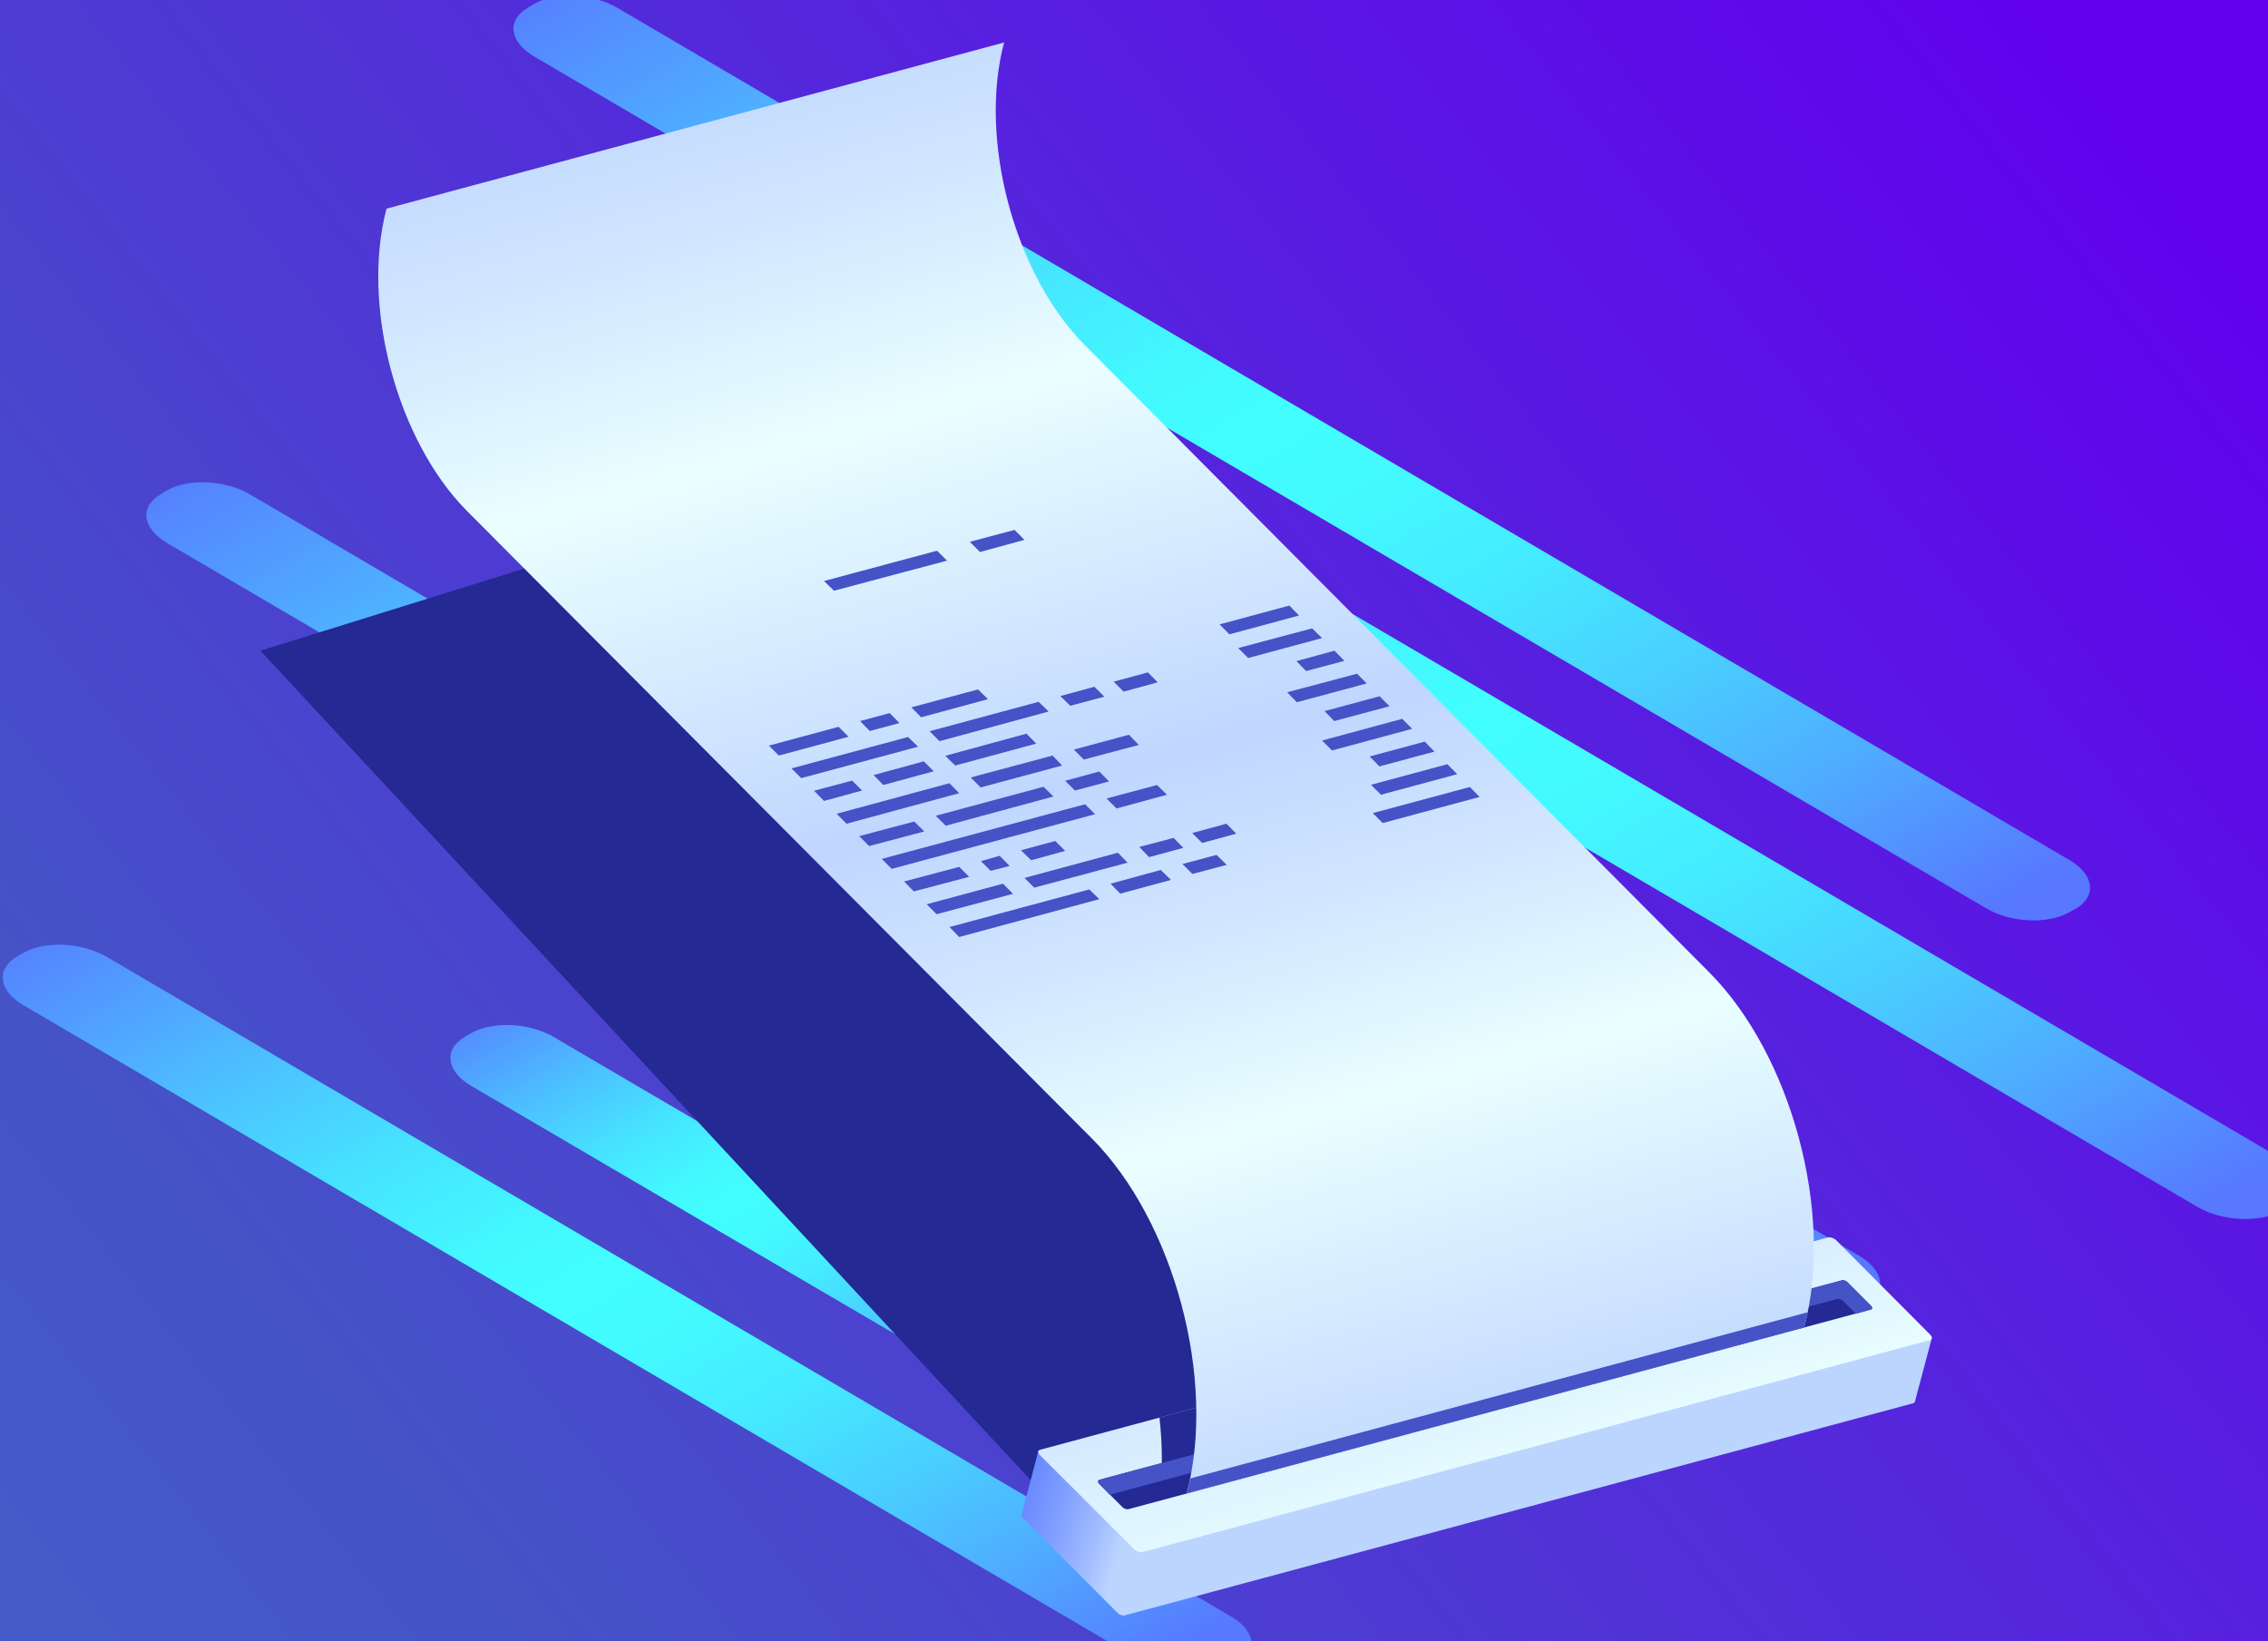 <?xml version="1.0" encoding="utf-8"?>
<!-- Generator: Adobe Illustrator 16.0.0, SVG Export Plug-In . SVG Version: 6.00 Build 0)  -->
<!DOCTYPE svg PUBLIC "-//W3C//DTD SVG 1.1//EN" "http://www.w3.org/Graphics/SVG/1.1/DTD/svg11.dtd">
<svg version="1.1" id="animation" xmlns="http://www.w3.org/2000/svg" xmlns:xlink="http://www.w3.org/1999/xlink" x="0px" y="0px"
	 width="10.25px" height="7.417px" viewBox="83.083 86.25 10.25 7.417" enable-background="new 83.083 86.25 10.25 7.417"
	 xml:space="preserve">
<rect x="83.083" y="86.25" width="10.25" height="7.417" fill="#333333" stroke="none"/>
<linearGradient id="SVGID_1_" gradientUnits="userSpaceOnUse" x1="870.671" y1="-967.933" x2="818.065" y2="-1010.117" gradientTransform="matrix(0.345 0 0 -0.347 -207.501 -249.722)">
	<stop  offset="0.02" style="stop-color:#6200EE"/>
	<stop  offset="0.445" style="stop-color:#4553C7"/>
	<stop  offset="0.586" style="stop-color:#4563C9"/>
	<stop  offset="0.84" style="stop-color:#447ACB"/>
	<stop  offset="1" style="stop-color:#4482CC"/>
</linearGradient>
<path fill="url(#SVGID_1_)" d="M82.822,86.25h10.511v7.506H82.822V86.25z"/>
<g id="line-first-left">
	<g>
		<defs>
			<rect id="SVGID_2_" x="82.355" y="85.857" width="11.543" height="8.189"/>
		</defs>
		<clipPath id="SVGID_3_">
			<use xlink:href="#SVGID_2_"  overflow="visible"/>
		</clipPath>
		<g id="surface11" clip-path="url(#SVGID_3_)">

				<linearGradient id="SVGID_4_" gradientUnits="userSpaceOnUse" x1="-1258.548" y1="-2708.632" x2="-1258.548" y2="-2692.695" gradientTransform="matrix(0.3 -0.172 -0.344 -0.202 -466.372 -669.564)">
				<stop  offset="0" style="stop-color:#5778FF"/>
				<stop  offset="0.01" style="stop-color:#567CFF"/>
				<stop  offset="0.126" style="stop-color:#4FABFF"/>
				<stop  offset="0.237" style="stop-color:#49CFFF"/>
				<stop  offset="0.341" style="stop-color:#45EAFF"/>
				<stop  offset="0.433" style="stop-color:#43F9FF"/>
				<stop  offset="0.505" style="stop-color:#42FFFF"/>
				<stop  offset="0.572" style="stop-color:#43F7FF"/>
				<stop  offset="0.673" style="stop-color:#46E3FF"/>
				<stop  offset="0.795" style="stop-color:#4CC0FF"/>
				<stop  offset="0.933" style="stop-color:#5391FF"/>
				<stop  offset="1" style="stop-color:#5778FF"/>
			</linearGradient>
			<path fill="url(#SVGID_4_)" d="M83.188,90.557l-0.027,0.015c-0.097,0.057-0.085,0.154,0.026,0.22l5.082,2.982
				c0.112,0.065,0.281,0.074,0.379,0.017l0.026-0.015c0.096-0.056,0.086-0.154-0.026-0.219l-5.082-2.982
				C83.453,90.509,83.284,90.501,83.188,90.557z"/>
		</g>
	</g>
</g>
<g id="line_left_second">
	<g>
		<defs>
			<rect id="SVGID_5_" x="82.355" y="85.857" width="11.543" height="8.189"/>
		</defs>
		<clipPath id="SVGID_6_">
			<use xlink:href="#SVGID_5_"  overflow="visible"/>
		</clipPath>
		<g id="surface19" clip-path="url(#SVGID_6_)">

				<linearGradient id="SVGID_7_" gradientUnits="userSpaceOnUse" x1="-1256.181" y1="-2704.818" x2="-1256.181" y2="-2696.511" gradientTransform="matrix(0.3 -0.172 -0.344 -0.202 -466.372 -669.564)">
				<stop  offset="0" style="stop-color:#5778FF"/>
				<stop  offset="0.01" style="stop-color:#567CFF"/>
				<stop  offset="0.126" style="stop-color:#4FABFF"/>
				<stop  offset="0.237" style="stop-color:#49CFFF"/>
				<stop  offset="0.341" style="stop-color:#45EAFF"/>
				<stop  offset="0.433" style="stop-color:#43F9FF"/>
				<stop  offset="0.505" style="stop-color:#42FFFF"/>
				<stop  offset="0.572" style="stop-color:#43F7FF"/>
				<stop  offset="0.673" style="stop-color:#46E3FF"/>
				<stop  offset="0.795" style="stop-color:#4CC0FF"/>
				<stop  offset="0.933" style="stop-color:#5391FF"/>
				<stop  offset="1" style="stop-color:#5778FF"/>
			</linearGradient>
			<path fill="url(#SVGID_7_)" d="M85.211,90.92l-0.026,0.016c-0.098,0.056-0.086,0.154,0.026,0.221l2.455,1.438
				c0.11,0.066,0.28,0.074,0.378,0.019l0.025-0.016c0.099-0.055,0.086-0.153-0.025-0.219l-2.455-1.44
				C85.478,90.872,85.309,90.864,85.211,90.92z"/>
		</g>
	</g>
</g>
<g>
	<g>
		<defs>
			<rect id="SVGID_8_" x="82.355" y="85.857" width="11.543" height="8.189"/>
		</defs>
		<clipPath id="SVGID_9_">
			<use xlink:href="#SVGID_8_"  overflow="visible"/>
		</clipPath>
		<g id="surface27" clip-path="url(#SVGID_9_)">

				<linearGradient id="SVGID_10_" gradientUnits="userSpaceOnUse" x1="-1253.811" y1="-2708.632" x2="-1253.811" y2="-2698.218" gradientTransform="matrix(0.3 -0.172 -0.344 -0.202 -466.372 -669.564)">
				<stop  offset="0" style="stop-color:#5778FF"/>
				<stop  offset="0.01" style="stop-color:#567CFF"/>
				<stop  offset="0.126" style="stop-color:#4FABFF"/>
				<stop  offset="0.237" style="stop-color:#49CFFF"/>
				<stop  offset="0.341" style="stop-color:#45EAFF"/>
				<stop  offset="0.433" style="stop-color:#43F9FF"/>
				<stop  offset="0.505" style="stop-color:#42FFFF"/>
				<stop  offset="0.572" style="stop-color:#43F7FF"/>
				<stop  offset="0.673" style="stop-color:#46E3FF"/>
				<stop  offset="0.795" style="stop-color:#4CC0FF"/>
				<stop  offset="0.933" style="stop-color:#5391FF"/>
				<stop  offset="1" style="stop-color:#5778FF"/>
			</linearGradient>
			<path fill="url(#SVGID_10_)" d="M86.509,90.859l-0.025,0.014c-0.099,0.057-0.086,0.155,0.025,0.221l3.181,1.865
				c0.11,0.065,0.28,0.074,0.378,0.018l0.026-0.015c0.098-0.056,0.085-0.154-0.026-0.22l-3.18-1.866
				C86.776,90.811,86.606,90.803,86.509,90.859z"/>
		</g>
	</g>
</g>
<g id="line_back">
	<g>
		<defs>
			<rect id="SVGID_11_" x="82.355" y="85.857" width="11.543" height="8.189"/>
		</defs>
		<clipPath id="SVGID_12_">
			<use xlink:href="#SVGID_11_"  overflow="visible"/>
		</clipPath>
		<g id="surface35" clip-path="url(#SVGID_12_)">

				<linearGradient id="SVGID_13_" gradientUnits="userSpaceOnUse" x1="-1251.444" y1="-2708.632" x2="-1251.444" y2="-2688.392" gradientTransform="matrix(0.3 -0.172 -0.344 -0.202 -466.372 -669.564)">
				<stop  offset="0" style="stop-color:#5778FF"/>
				<stop  offset="0.01" style="stop-color:#567CFF"/>
				<stop  offset="0.126" style="stop-color:#4FABFF"/>
				<stop  offset="0.237" style="stop-color:#49CFFF"/>
				<stop  offset="0.341" style="stop-color:#45EAFF"/>
				<stop  offset="0.433" style="stop-color:#43F9FF"/>
				<stop  offset="0.505" style="stop-color:#42FFFF"/>
				<stop  offset="0.572" style="stop-color:#43F7FF"/>
				<stop  offset="0.673" style="stop-color:#46E3FF"/>
				<stop  offset="0.795" style="stop-color:#4CC0FF"/>
				<stop  offset="0.933" style="stop-color:#5391FF"/>
				<stop  offset="1" style="stop-color:#5778FF"/>
			</linearGradient>
			<path fill="url(#SVGID_13_)" d="M83.836,88.467l-0.025,0.016c-0.098,0.056-0.086,0.153,0.025,0.22l6.563,3.85
				c0.111,0.066,0.28,0.075,0.379,0.019l0.025-0.016c0.098-0.055,0.086-0.153-0.025-0.219l-6.563-3.851
				C84.104,88.419,83.934,88.411,83.836,88.467z"/>
		</g>
	</g>
</g>
<g id="right_second">
	<g>
		<defs>
			<rect id="SVGID_14_" x="82.355" y="85.857" width="11.543" height="8.189"/>
		</defs>
		<clipPath id="SVGID_15_">
			<use xlink:href="#SVGID_14_"  overflow="visible"/>
		</clipPath>
		<g id="surface43" clip-path="url(#SVGID_15_)">

				<linearGradient id="SVGID_16_" gradientUnits="userSpaceOnUse" x1="-1244.591" y1="-2710.265" x2="-1244.591" y2="-2690.023" gradientTransform="matrix(0.3 -0.172 -0.344 -0.202 -466.372 -669.564)">
				<stop  offset="0" style="stop-color:#5778FF"/>
				<stop  offset="0.01" style="stop-color:#567CFF"/>
				<stop  offset="0.126" style="stop-color:#4FABFF"/>
				<stop  offset="0.237" style="stop-color:#49CFFF"/>
				<stop  offset="0.341" style="stop-color:#45EAFF"/>
				<stop  offset="0.433" style="stop-color:#43F9FF"/>
				<stop  offset="0.505" style="stop-color:#42FFFF"/>
				<stop  offset="0.572" style="stop-color:#43F7FF"/>
				<stop  offset="0.673" style="stop-color:#46E3FF"/>
				<stop  offset="0.795" style="stop-color:#4CC0FF"/>
				<stop  offset="0.933" style="stop-color:#5391FF"/>
				<stop  offset="1" style="stop-color:#5778FF"/>
			</linearGradient>
			<path fill="url(#SVGID_16_)" d="M86.453,87.618l-0.025,0.016c-0.099,0.056-0.086,0.154,0.025,0.221l6.563,3.851
				c0.111,0.064,0.28,0.072,0.379,0.017l0.025-0.016c0.098-0.055,0.086-0.153-0.025-0.219l-6.564-3.85
				C86.721,87.57,86.551,87.563,86.453,87.618z"/>
		</g>
	</g>
</g>
<g id="right_first">
	<defs>
		<rect id="SVGID_17_" x="82.355" y="85.857" width="11.543" height="8.189"/>
	</defs>
	<clipPath id="SVGID_18_">
		<use xlink:href="#SVGID_17_"  overflow="visible"/>
	</clipPath>

		<linearGradient id="SVGID_19_" gradientUnits="userSpaceOnUse" x1="-1242.321" y1="-2705.507" x2="-1242.321" y2="-2685.267" gradientTransform="matrix(0.3 -0.172 -0.344 -0.202 -466.372 -669.564)">
		<stop  offset="0" style="stop-color:#5778FF"/>
		<stop  offset="0.01" style="stop-color:#567CFF"/>
		<stop  offset="0.126" style="stop-color:#4FABFF"/>
		<stop  offset="0.237" style="stop-color:#49CFFF"/>
		<stop  offset="0.341" style="stop-color:#45EAFF"/>
		<stop  offset="0.433" style="stop-color:#43F9FF"/>
		<stop  offset="0.505" style="stop-color:#42FFFF"/>
		<stop  offset="0.572" style="stop-color:#43F7FF"/>
		<stop  offset="0.673" style="stop-color:#46E3FF"/>
		<stop  offset="0.795" style="stop-color:#4CC0FF"/>
		<stop  offset="0.933" style="stop-color:#5391FF"/>
		<stop  offset="1" style="stop-color:#5778FF"/>
	</linearGradient>
	<path clip-path="url(#SVGID_18_)" fill="url(#SVGID_19_)" d="M85.496,86.268l-0.026,0.016c-0.098,0.057-0.086,0.154,0.025,0.22
		l6.564,3.851c0.11,0.066,0.28,0.074,0.378,0.017l0.026-0.014c0.097-0.056,0.085-0.155-0.026-0.22l-6.563-3.852
		C85.764,86.22,85.594,86.213,85.496,86.268z"/>
</g>
<g>
	<g>
		<defs>
			<rect id="SVGID_20_" x="82.355" y="85.857" width="11.543" height="8.189"/>
		</defs>
		<clipPath id="SVGID_21_">
			<use xlink:href="#SVGID_20_"  overflow="visible"/>
		</clipPath>
		<g id="surface59" clip-path="url(#SVGID_21_)">

				<linearGradient id="SVGID_22_" gradientUnits="userSpaceOnUse" x1="-1249.074" y1="-2708.636" x2="-1249.074" y2="-2691.431" gradientTransform="matrix(0.3 -0.172 -0.344 -0.202 -466.372 -669.564)">
				<stop  offset="0" style="stop-color:#5778FF"/>
				<stop  offset="0.01" style="stop-color:#567CFF"/>
				<stop  offset="0.126" style="stop-color:#4FABFF"/>
				<stop  offset="0.237" style="stop-color:#49CFFF"/>
				<stop  offset="0.341" style="stop-color:#45EAFF"/>
				<stop  offset="0.433" style="stop-color:#43F9FF"/>
				<stop  offset="0.505" style="stop-color:#42FFFF"/>
				<stop  offset="0.572" style="stop-color:#43F7FF"/>
				<stop  offset="0.673" style="stop-color:#46E3FF"/>
				<stop  offset="0.795" style="stop-color:#4CC0FF"/>
				<stop  offset="0.933" style="stop-color:#5391FF"/>
				<stop  offset="1" style="stop-color:#5778FF"/>
			</linearGradient>
			<path fill="url(#SVGID_22_)" d="M85.592,88.674l-0.026,0.016c-0.096,0.056-0.086,0.153,0.026,0.219l5.518,3.237
				c0.111,0.065,0.281,0.073,0.379,0.019l0.026-0.016c0.096-0.057,0.085-0.153-0.026-0.221l-5.518-3.236
				C85.858,88.625,85.689,88.618,85.592,88.674z"/>
		</g>
	</g>
</g>
<g>
	<g>
		<defs>
			<rect id="SVGID_23_" x="82.355" y="85.857" width="11.543" height="8.189"/>
		</defs>
		<clipPath id="SVGID_24_">
			<use xlink:href="#SVGID_23_"  overflow="visible"/>
		</clipPath>
		<g id="surface67" clip-path="url(#SVGID_24_)">

				<linearGradient id="SVGID_25_" gradientUnits="userSpaceOnUse" x1="-1246.706" y1="-2699.882" x2="-1246.706" y2="-2692.699" gradientTransform="matrix(0.3 -0.172 -0.344 -0.202 -466.372 -669.564)">
				<stop  offset="0" style="stop-color:#5778FF"/>
				<stop  offset="0.01" style="stop-color:#567CFF"/>
				<stop  offset="0.126" style="stop-color:#4FABFF"/>
				<stop  offset="0.237" style="stop-color:#49CFFF"/>
				<stop  offset="0.341" style="stop-color:#45EAFF"/>
				<stop  offset="0.433" style="stop-color:#43F9FF"/>
				<stop  offset="0.505" style="stop-color:#42FFFF"/>
				<stop  offset="0.572" style="stop-color:#43F7FF"/>
				<stop  offset="0.673" style="stop-color:#46E3FF"/>
				<stop  offset="0.795" style="stop-color:#4CC0FF"/>
				<stop  offset="0.933" style="stop-color:#5391FF"/>
				<stop  offset="1" style="stop-color:#5778FF"/>
			</linearGradient>
			<path fill="url(#SVGID_25_)" d="M86.738,88.522l-0.026,0.016c-0.097,0.055-0.086,0.154,0.026,0.219l2.067,1.214
				c0.111,0.064,0.28,0.073,0.378,0.017l0.026-0.013c0.098-0.057,0.085-0.156-0.025-0.222l-2.067-1.214
				C87.005,88.475,86.834,88.467,86.738,88.522z"/>
		</g>
	</g>
</g>
<g>
	<g>
		<defs>
			<rect id="SVGID_26_" x="82.355" y="85.857" width="11.543" height="8.189"/>
		</defs>
		<clipPath id="SVGID_27_">
			<use xlink:href="#SVGID_26_"  overflow="visible"/>
		</clipPath>
		<g id="surface75" clip-path="url(#SVGID_27_)">
			<path fill="#242993" d="M87.797,93l-3.537-3.809l2.018-0.628l2.193,2.598l0.816,1.853L87.797,93z"/>
		</g>
	</g>
</g>
<linearGradient id="SVGID_28_" gradientUnits="userSpaceOnUse" x1="-52.046" y1="729.865" x2="-47.16" y2="738.664" gradientTransform="matrix(0.244 -0.245 0.244 0.245 -77.731 -99.436)">
	<stop  offset="0" style="stop-color:#5778FF"/>
	<stop  offset="0.04" style="stop-color:#5C7DFF"/>
	<stop  offset="0.087" style="stop-color:#6A8AFF"/>
	<stop  offset="0.137" style="stop-color:#82A0FF"/>
	<stop  offset="0.19" style="stop-color:#A3BEFF"/>
	<stop  offset="0.224" style="stop-color:#BCD5FF"/>
</linearGradient>
<path fill="url(#SVGID_28_)" d="M91.813,92.3l-0.076,0.286v-0.001c-0.001,0.004-0.004,0.007-0.01,0.008L88.17,93.55
	c-0.012,0.005-0.03-0.002-0.038-0.012l-0.426-0.427c-0.005-0.006-0.007-0.011-0.006-0.014l0,0c0-0.001,0-0.001,0-0.001l0.076-0.289
	l0.207,0.206l3.282-0.884c0.013-0.003,0.029,0.002,0.039,0.013l0.146,0.147L91.813,92.3z"/>
<linearGradient id="SVGID_29_" gradientUnits="userSpaceOnUse" x1="-46.047" y1="729.841" x2="-49.294" y2="736.188" gradientTransform="matrix(0.244 -0.245 0.244 0.245 -77.731 -99.436)">
	<stop  offset="0" style="stop-color:#C0D6FF"/>
	<stop  offset="0.298" style="stop-color:#C5DBFF"/>
	<stop  offset="0.649" style="stop-color:#D3E9FF"/>
	<stop  offset="1" style="stop-color:#E9FFFF"/>
</linearGradient>
<path fill="url(#SVGID_29_)" d="M91.344,91.843l-3.558,0.959c-0.013,0.002-0.014,0.012-0.005,0.023l0.428,0.427
	c0.009,0.011,0.026,0.015,0.038,0.013l3.558-0.958c0.011-0.004,0.012-0.013,0.003-0.023l-0.426-0.428
	C91.372,91.846,91.354,91.84,91.344,91.843z"/>
<g>
	<g>
		<defs>
			<rect id="SVGID_30_" x="82.355" y="85.857" width="11.543" height="8.189"/>
		</defs>
		<clipPath id="SVGID_31_">
			<use xlink:href="#SVGID_30_"  overflow="visible"/>
		</clipPath>
		<g id="surface83" clip-path="url(#SVGID_31_)">
			<path fill="#242993" d="M91.118,92.243l-2.789,0.727c0.008-0.102,0.006-0.208-0.006-0.313l2.791-0.751
				C91.126,92.021,91.128,92.134,91.118,92.243z"/>
		</g>
	</g>
</g>
<path fill="#242993" d="M91.406,92.037l-3.354,0.901c-0.007,0.002-0.009,0.011-0.002,0.018l0.106,0.106
	c0.008,0.008,0.02,0.011,0.027,0.009l3.354-0.902c0.008-0.002,0.009-0.01,0.002-0.017l-0.107-0.107
	C91.427,92.039,91.414,92.034,91.406,92.037z"/>
<path fill="#4553C7" d="M91.538,92.169l-0.068,0.019l-0.058-0.059c-0.007-0.006-0.02-0.011-0.026-0.008l-3.288,0.885l-0.048-0.051
	c-0.007-0.006-0.005-0.015,0.002-0.017l3.354-0.901c0.008-0.003,0.021,0.002,0.026,0.008l0.107,0.107
	C91.547,92.159,91.546,92.167,91.538,92.169z"/>
<g id="document">
	<g>
		<defs>
			<rect id="SVGID_32_" x="82.355" y="85.857" width="11.543" height="8.189"/>
		</defs>
		<clipPath id="SVGID_33_">
			<use xlink:href="#SVGID_32_"  overflow="visible"/>
		</clipPath>
		<g id="surface91" clip-path="url(#SVGID_33_)">

				<linearGradient id="SVGID_34_" gradientUnits="userSpaceOnUse" x1="-41.307" y1="716.436" x2="-51.499" y2="734.495" gradientTransform="matrix(0.244 -0.245 0.244 0.245 -77.731 -99.436)">
				<stop  offset="0" style="stop-color:#C0D6FF"/>
				<stop  offset="0.12" style="stop-color:#D0E6FF"/>
				<stop  offset="0.263" style="stop-color:#E9FFFF"/>
				<stop  offset="0.514" style="stop-color:#C0D6FF"/>
				<stop  offset="0.624" style="stop-color:#D0E6FF"/>
				<stop  offset="0.755" style="stop-color:#E9FFFF"/>
				<stop  offset="1" style="stop-color:#C0D6FF"/>
			</linearGradient>
			<path fill="url(#SVGID_34_)" d="M84.83,87.193l2.791-0.751c-0.117,0.437,0.047,1.048,0.363,1.366l2.823,2.836
				c0.374,0.375,0.566,1.093,0.43,1.605L88.446,93c0.136-0.512-0.056-1.23-0.429-1.605l-2.823-2.835
				C84.876,88.24,84.714,87.629,84.83,87.193z"/>
		</g>
	</g>
</g>
<g>
	<g>
		<defs>
			<rect id="SVGID_35_" x="82.355" y="85.857" width="11.543" height="8.189"/>
		</defs>
		<clipPath id="SVGID_36_">
			<use xlink:href="#SVGID_35_"  overflow="visible"/>
		</clipPath>
		<g id="surface99" clip-path="url(#SVGID_36_)">
			<path fill="#4553C7" d="M91.237,92.25L88.446,93c0.006-0.022,0.012-0.045,0.017-0.068l2.79-0.751
				C91.248,92.204,91.243,92.228,91.237,92.25z"/>
		</g>
	</g>
</g>
<g id="text">
	<g>
		<defs>
			<rect id="SVGID_37_" x="82.355" y="85.857" width="11.543" height="8.189"/>
		</defs>
		<clipPath id="SVGID_38_">
			<use xlink:href="#SVGID_37_"  overflow="visible"/>
		</clipPath>
		<g id="surface107" clip-path="url(#SVGID_38_)">
			<path fill="#4553C7" d="M88.006,90.27l-0.632,0.17l0.044,0.045l0.633-0.171L88.006,90.27z"/>
			<path fill="#4553C7" d="M88.329,90.182l-0.227,0.062l0.044,0.045l0.229-0.062L88.329,90.182z"/>
			<path fill="#4553C7" d="M88.581,90.114l-0.154,0.041l0.045,0.045l0.155-0.041L88.581,90.114z"/>
			<path fill="#4553C7" d="M87.616,90.244l-0.345,0.093l0.045,0.045l0.345-0.092L87.616,90.244z"/>
			<path fill="#4553C7" d="M88.135,90.104l-0.422,0.114l0.044,0.044l0.422-0.113L88.135,90.104z"/>
			<path fill="#4553C7" d="M88.387,90.037l-0.155,0.041l0.044,0.046l0.155-0.042L88.387,90.037z"/>
			<path fill="#4553C7" d="M88.626,89.973l-0.155,0.042l0.045,0.045l0.154-0.042L88.626,89.973z"/>
			<path fill="#4553C7" d="M87.418,90.168l-0.249,0.066l0.044,0.045l0.25-0.066L87.418,90.168z"/>
			<path fill="#4553C7" d="M87.601,90.118l-0.085,0.024l0.044,0.044l0.086-0.022L87.601,90.118z"/>
			<path fill="#4553C7" d="M87.852,90.051l-0.155,0.042l0.046,0.045l0.154-0.042L87.852,90.051z"/>
			<path fill="#4553C7" d="M87.987,89.885l-0.919,0.247l0.045,0.045l0.919-0.247L87.987,89.885z"/>
			<path fill="#4553C7" d="M88.312,89.798l-0.228,0.061l0.045,0.045l0.228-0.062L88.312,89.798z"/>
			<path fill="#4553C7" d="M87.215,89.963l-0.249,0.066l0.045,0.045l0.249-0.066L87.215,89.963z"/>
			<path fill="#4553C7" d="M87.799,89.806l-0.487,0.131l0.045,0.045l0.487-0.132L87.799,89.806z"/>
			<path fill="#4553C7" d="M88.051,89.737l-0.154,0.042l0.044,0.044l0.154-0.041L88.051,89.737z"/>
			<path fill="#4553C7" d="M87.374,89.79l-0.51,0.138l0.045,0.045l0.509-0.138L87.374,89.79z"/>
			<path fill="#4553C7" d="M87.84,89.665l-0.37,0.099l0.045,0.045l0.368-0.099L87.84,89.665z"/>
			<path fill="#4553C7" d="M88.185,89.571l-0.249,0.067l0.045,0.045l0.249-0.066L88.185,89.571z"/>
			<path fill="#4553C7" d="M86.934,89.778l-0.172,0.046l0.045,0.046l0.172-0.047L86.934,89.778z"/>
			<path fill="#4553C7" d="M87.258,89.691l-0.227,0.062l0.044,0.045l0.228-0.062L87.258,89.691z"/>
			<path fill="#4553C7" d="M87.722,89.566l-0.367,0.1l0.045,0.044l0.366-0.099L87.722,89.566z"/>
			<path fill="#4553C7" d="M87.187,89.581l-0.527,0.142l0.044,0.044l0.528-0.142L87.187,89.581z"/>
			<path fill="#4553C7" d="M87.777,89.422l-0.493,0.133l0.045,0.045l0.493-0.134L87.777,89.422z"/>
			<path fill="#4553C7" d="M88.029,89.354l-0.154,0.042l0.045,0.044l0.154-0.041L88.029,89.354z"/>
			<path fill="#4553C7" d="M88.271,89.289l-0.155,0.042l0.045,0.045l0.154-0.042L88.271,89.289z"/>
			<path fill="#4553C7" d="M86.873,89.535l-0.315,0.085l0.045,0.045l0.315-0.085L86.873,89.535z"/>
			<path fill="#4553C7" d="M89.287,89.925l0.439-0.118l0.044,0.045l-0.438,0.118L89.287,89.925z"/>
			<path fill="#4553C7" d="M89.279,89.797l0.345-0.093l0.045,0.045l-0.345,0.093L89.279,89.797z"/>
			<path fill="#4553C7" d="M89.273,89.669l0.249-0.067l0.044,0.045l-0.249,0.067L89.273,89.669z"/>
			<path fill="#4553C7" d="M89.058,89.597l0.362-0.098l0.045,0.045l-0.362,0.098L89.058,89.597z"/>
			<path fill="#4553C7" d="M89.069,89.464l0.249-0.067l0.045,0.045l-0.25,0.067L89.069,89.464z"/>
			<path fill="#4553C7" d="M88.9,89.379l0.316-0.084l0.044,0.044l-0.316,0.085L88.9,89.379z"/>
			<path fill="#4553C7" d="M88.942,89.238l0.172-0.047l0.045,0.046l-0.173,0.046L88.942,89.238z"/>
			<path fill="#4553C7" d="M88.679,89.179l0.334-0.089l0.045,0.044l-0.334,0.09L88.679,89.179z"/>
			<path fill="#4553C7" d="M88.595,89.072l0.315-0.085l0.044,0.045l-0.315,0.085L88.595,89.072z"/>
			<path fill="#4553C7" d="M87.104,89.473l-0.134,0.036l0.044,0.045l0.134-0.036L87.104,89.473z"/>
			<path fill="#4553C7" d="M87.503,89.366l-0.301,0.081l0.044,0.045l0.302-0.082L87.503,89.366z"/>
			<path fill="#4553C7" d="M87.318,88.739l-0.511,0.137l0.045,0.044l0.511-0.136L87.318,88.739z"/>
			<path fill="#4553C7" d="M87.668,88.645l-0.202,0.054l0.046,0.046l0.201-0.055L87.668,88.645z"/>
		</g>
	</g>
</g>
</svg>
